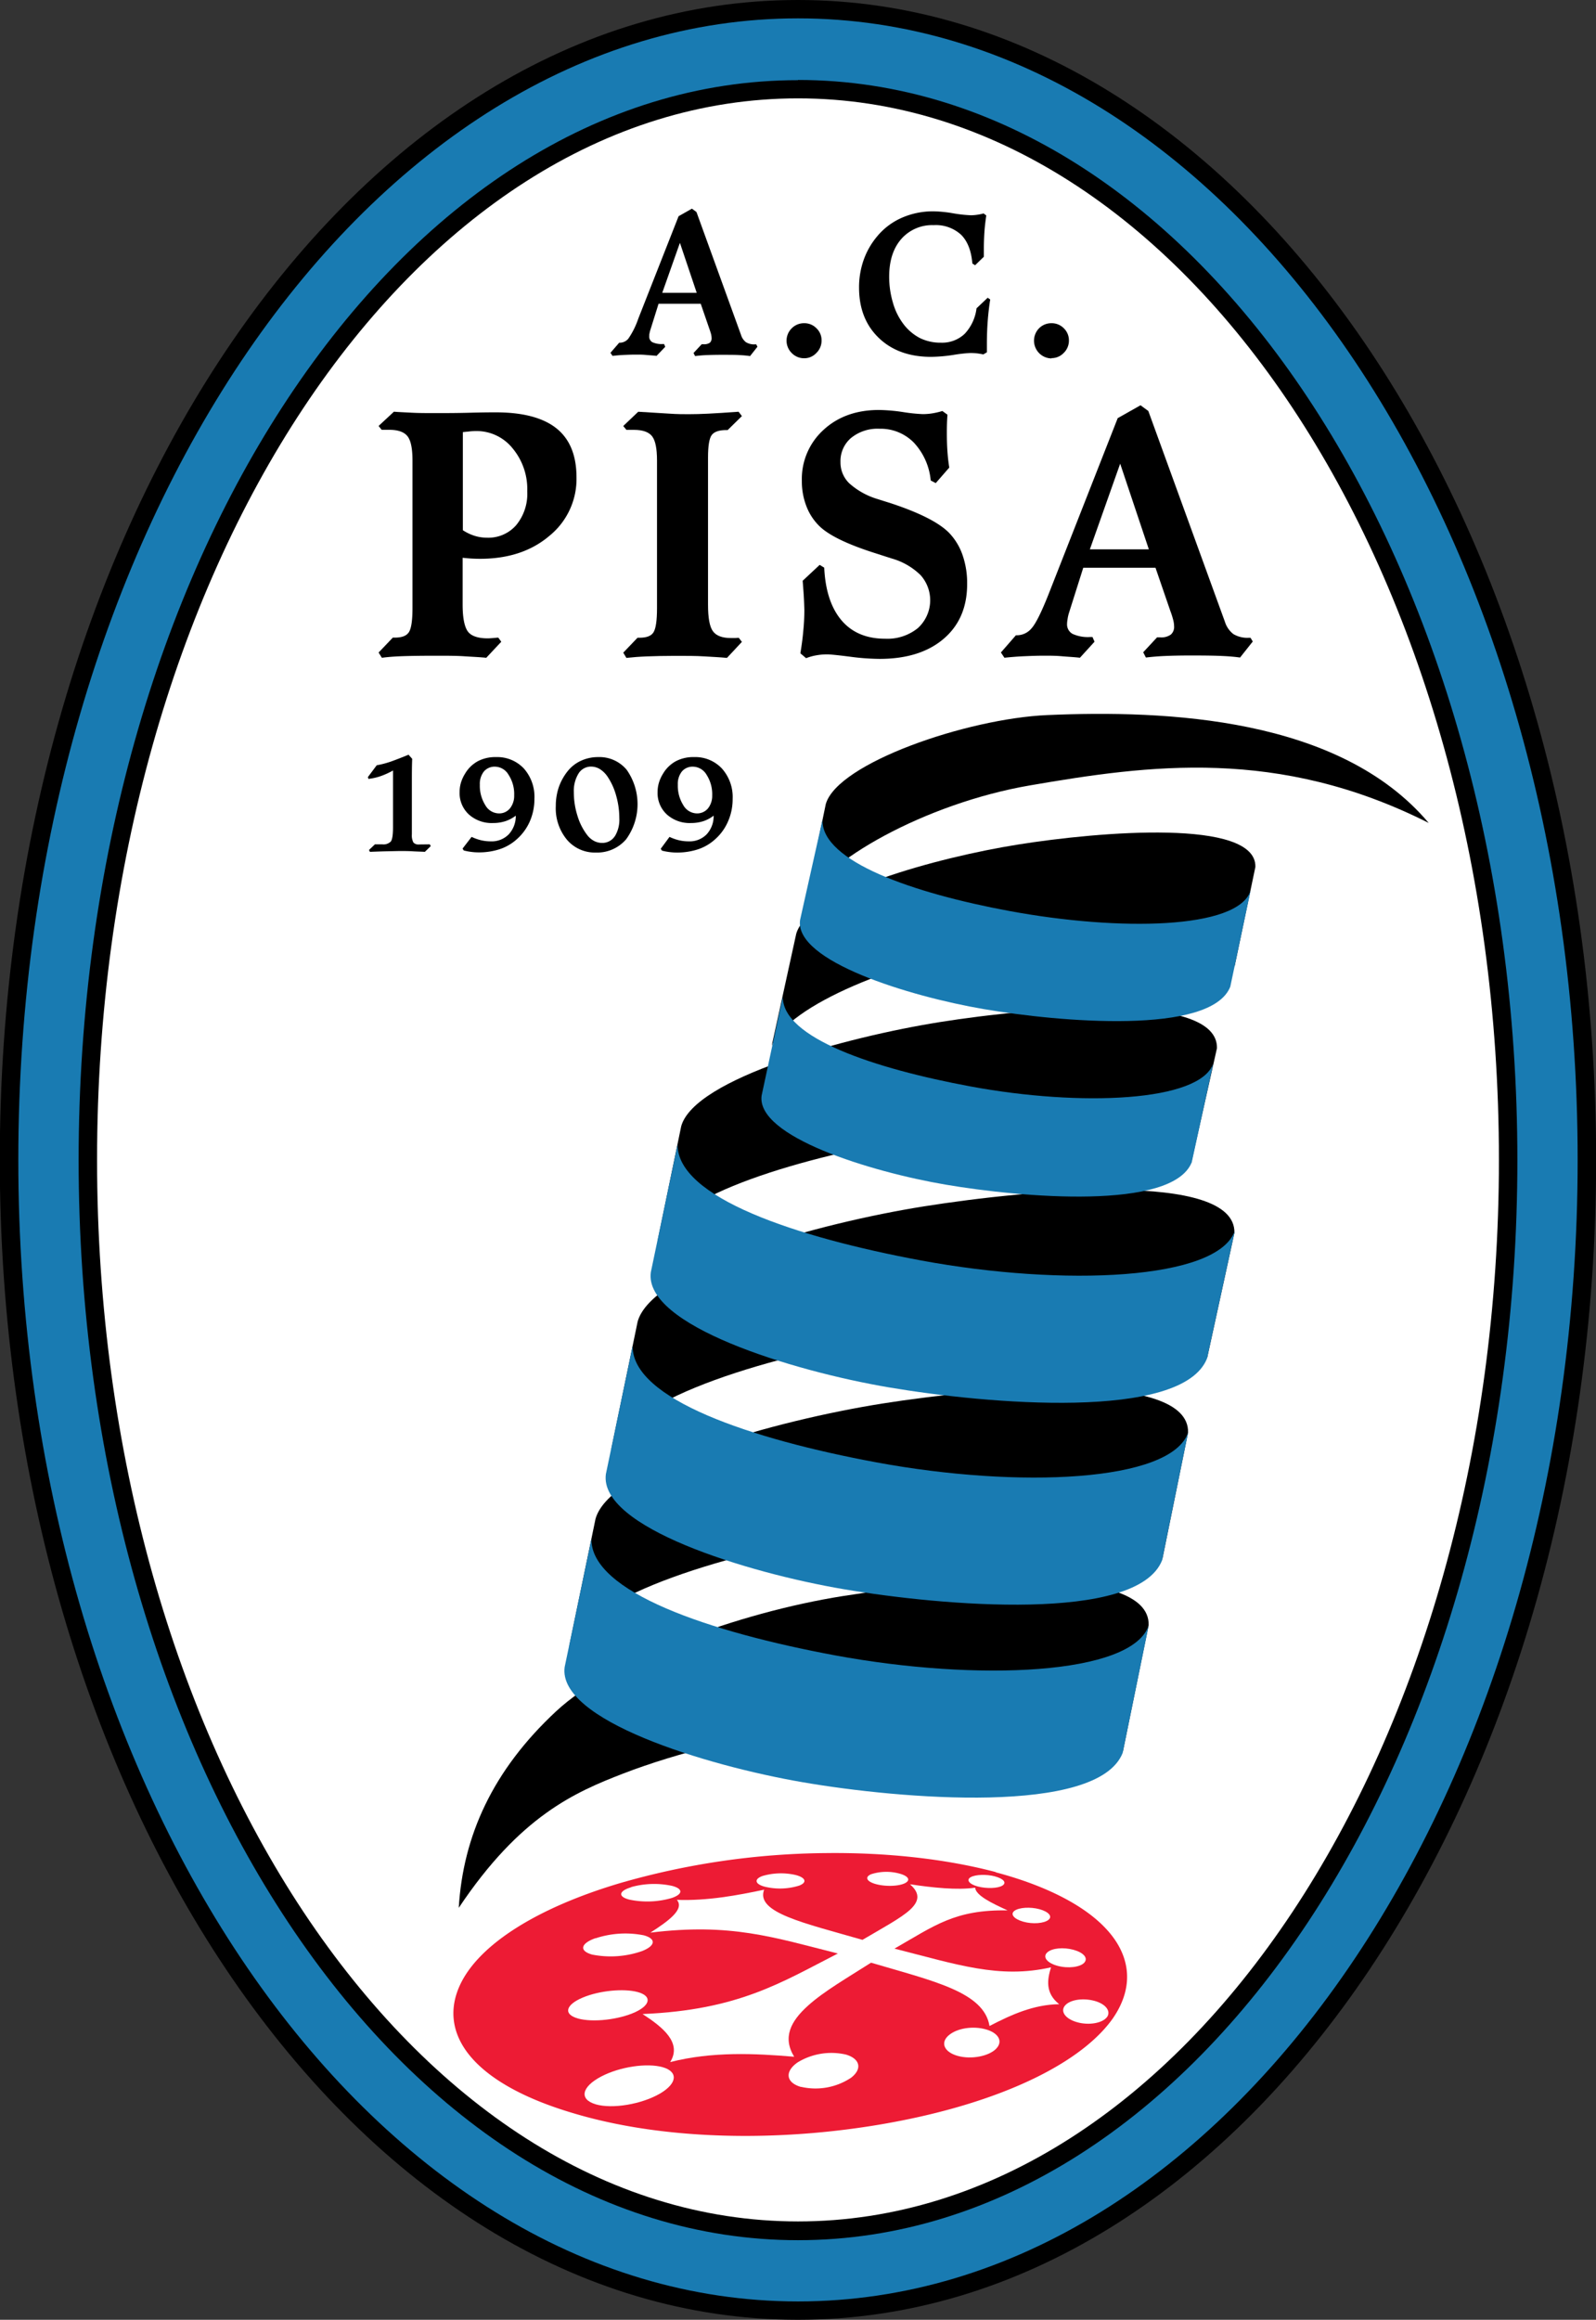 <svg id="Layer_1" data-name="Layer 1" xmlns="http://www.w3.org/2000/svg" viewBox="0 0 389.52 566"><rect x="0" y="0" width="389.52" height="566" fill="#333333" stroke="none"/><defs><style>.cls-1{fill:#197bb2;}.cls-2{fill:#fff;}.cls-3{fill:#ed1b34;}</style></defs><title>ac_pisa_calcio_1909 [Converted]</title><path d="M307.5,113.39c53.93,0,102.71,31.81,138,83.22,35.09,51.17,56.79,121.81,56.79,199.77S480.56,545,445.47,596.17c-35.26,51.41-84,83.22-138,83.22s-102.72-31.81-138-83.22c-35.08-51.17-56.78-121.8-56.78-199.79s21.7-148.6,56.78-199.77c35.26-51.41,84-83.22,138-83.22" transform="translate(-112.74 -113.39)"/><path class="cls-1" d="M441.78,199.13h0c-34.43-50.2-81.91-81.26-134.28-81.26s-99.85,31.06-134.29,81.26c-34.59,50.46-56,120.2-56,197.25s21.4,146.81,56,197.26c34.44,50.21,81.92,81.27,134.29,81.27s99.85-31.06,134.28-81.27c34.6-50.45,56-120.2,56-197.26s-21.4-146.79-56-197.25" transform="translate(-112.74 -113.39)"/><path d="M307.5,132.9c48.65,0,92.64,29.63,124.42,77.54,31.6,47.62,51.15,113.37,51.15,186s-19.55,138.33-51.15,186c-31.78,47.9-75.77,77.53-124.42,77.53s-92.64-29.63-124.42-77.53c-31.6-47.63-51.15-113.39-51.15-186s19.55-138.33,51.15-185.95c31.78-47.91,75.77-77.54,124.42-77.54" transform="translate(-112.74 -113.39)"/><path class="cls-2" d="M428.18,212.9h0c-30.95-46.65-73.63-75.51-120.68-75.51s-89.73,28.86-120.69,75.51c-31.13,46.94-50.38,111.81-50.38,183.49s19.25,136.55,50.38,183.49c31,46.65,73.63,75.51,120.69,75.51s89.73-28.86,120.68-75.51c31.13-46.94,50.39-111.81,50.39-183.49S459.31,259.84,428.18,212.9" transform="translate(-112.74 -113.39)"/><path d="M417.94,269h-.42a6.6,6.6,0,0,1-3.77-.91,6.07,6.07,0,0,1-2.06-3L393,213.67l-1.9-1.4-5.57,3.14-16.86,42.92q-2.62,6.62-4.15,8.34a4.67,4.67,0,0,1-3.67,1.72h-.17l-3.66,4.2.86,1.28c1.64-.17,3.26-.3,4.85-.37s3.23-.13,4.86-.13c1.37,0,2.77,0,4.24.13s3,.2,4.48.37l3.56-3.91-.5-1.15h-.51a9,9,0,0,1-4.37-.77,2.64,2.64,0,0,1-1.32-2.49c0-.37.07-.77.13-1.17a9.32,9.32,0,0,1,.34-1.47l3.48-11h17.63l3.65,10.62a19.29,19.29,0,0,1,.66,2.07,6.44,6.44,0,0,1,.23,1.57,2.48,2.48,0,0,1-.81,2.06,4,4,0,0,1-2.58.67h-.77l-3.38,3.64.66,1.28c1.42-.17,2.91-.3,4.48-.37s3.74-.13,6.48-.13q5.44,0,7.82.13c1.6.07,3,.2,4.2.37l3.1-3.91Zm-39.21-21.57,7.4-20.91,7,20.91Z" transform="translate(-112.74 -113.39)"/><path d="M253.44,229.88c0-5.37-1.63-9.35-4.86-11.95S240.4,214,233.77,214c-.94,0-3,0-6.28.09s-6,.09-8.34.09-4.19,0-5.85-.09-3.12-.14-4.42-.25l-3.74,3.48.75.94c.26,0,.5,0,.75,0h1.12c2.13,0,3.59.52,4.42,1.55s1.23,3,1.23,5.92v36c0,3.06-.29,5-.88,5.91s-1.75,1.32-3.41,1.32h-.51l-3.47,3.64.8,1.28c1.28-.17,2.77-.3,4.5-.37s4.6-.13,8.63-.13c2.68,0,5,0,6.94.13s3.75.2,5.41.37l3.66-3.91-.72-1h-.25c-1.1.11-1.88.17-2.34.17-2.35,0-4-.56-4.82-1.64s-1.3-3.28-1.3-6.56l0-11.46c.73.08,1.46.15,2.18.19s1.41.06,2.06.06q10.34,0,16.91-5.58A17.85,17.85,0,0,0,253.44,229.88Zm-14.72,11.64a9,9,0,0,1-7.18,3.06,10,10,0,0,1-2.95-.45,11.52,11.52,0,0,1-2.89-1.38V218.82l1.47-.15a15.25,15.25,0,0,1,1.66-.11,11.27,11.27,0,0,1,9,4.2,15.52,15.52,0,0,1,3.59,10.51A12,12,0,0,1,238.72,241.52Z" transform="translate(-112.74 -113.39)"/><path d="M286.45,219.52c.61-.79,1.77-1.2,3.54-1.2h.34l3.48-3.41-.81-1.06c-3.1.23-5.58.38-7.41.47s-3.39.13-4.72.13-2.89,0-4.68-.13-4.34-.24-7.68-.47l-3.66,3.48.77.94h.68c.25,0,.63,0,1.15,0,2.14,0,3.62.52,4.43,1.55s1.21,3,1.21,5.94v36c0,3.06-.29,5-.86,5.91s-1.72,1.32-3.39,1.32h-.5l-3.49,3.64.77,1.28c1.52-.17,3.22-.3,5.08-.37s4.13-.13,6.86-.13,5.1,0,7.09.13,3.81.2,5.51.37l3.65-3.91-.77-1-.79.06-1.14,0c-2.11,0-3.56-.55-4.37-1.65s-1.2-3.27-1.2-6.47V225Q285.54,220.73,286.45,219.52Z" transform="translate(-112.74 -113.39)"/><path d="M344.59,243.63q-3.57-3.88-14.54-7.49l-3.18-1A18.08,18.08,0,0,1,320,231.3a7.06,7.06,0,0,1-2.13-5.18,7.39,7.39,0,0,1,2.6-5.89,10.21,10.21,0,0,1,6.92-2.23,11.36,11.36,0,0,1,8.38,3.38,15.61,15.61,0,0,1,4.12,9.24l1.23.64,3.3-3.79c-.2-1.22-.35-2.52-.45-3.95s-.14-2.89-.14-4.46c0-.93,0-2.35.13-4.24l0-.26-1.23-.89a17.57,17.57,0,0,1-2.42.57,14.69,14.69,0,0,1-2.38.19,40.82,40.82,0,0,1-4.79-.5,42.64,42.64,0,0,0-5.87-.51q-8.28,0-13.56,4.87a16.18,16.18,0,0,0-5.27,12.42,16.8,16.8,0,0,0,1.18,6.37,13.41,13.41,0,0,0,3.45,5q3.66,3.25,13.47,6.34l3.82,1.23a16.4,16.4,0,0,1,7.07,4.08,9.18,9.18,0,0,1-.67,12.9,11.78,11.78,0,0,1-8,2.6c-4.51,0-8.06-1.48-10.6-4.44s-4-7.27-4.26-12.9l-1.11-.68-4.15,3.88c.1,1.31.2,2.56.27,3.72s.11,2.29.14,3.37a50.22,50.22,0,0,1-.26,5.13c-.15,1.77-.4,3.6-.71,5.48l1.4,1.19a12.42,12.42,0,0,1,2.45-.69,14.55,14.55,0,0,1,2.69-.24c.79,0,2.61.19,5.46.55a57.9,57.9,0,0,0,7.32.55q9.93,0,15.67-4.92t5.71-13.43a20.7,20.7,0,0,0-1.06-6.81A14.8,14.8,0,0,0,344.59,243.63Z" transform="translate(-112.74 -113.39)"/><path d="M312,199.49a4.14,4.14,0,0,0,1.25-3,4,4,0,0,0-1.24-3,4.08,4.08,0,0,0-3-1.24,4.18,4.18,0,0,0-3.06,1.26,4.24,4.24,0,0,0,0,6,4.19,4.19,0,0,0,3,1.29A4,4,0,0,0,312,199.49Z" transform="translate(-112.74 -113.39)"/><path d="M351.07,188.62a11,11,0,0,1-2.89,6.22A8,8,0,0,1,342.4,197a11.36,11.36,0,0,1-5.17-1.14,12,12,0,0,1-4.08-3.52,15.59,15.59,0,0,1-2.48-5.09,22.2,22.2,0,0,1-.92-6.34q0-5.81,2.95-9.2a10,10,0,0,1,7.91-3.39,9.13,9.13,0,0,1,6.7,2.35c1.58,1.58,2.49,3.92,2.74,7l.67.44,2.14-2.08c0-.21,0-.55,0-1s0-.77,0-1c0-1.36.05-2.72.14-4.07s.26-2.68.45-4l-.65-.49a12.86,12.86,0,0,1-1.57.32,10.41,10.41,0,0,1-1.58.12,32.74,32.74,0,0,1-4.31-.48,30.86,30.86,0,0,0-4.74-.48,18.93,18.93,0,0,0-7.82,1.6,16.31,16.31,0,0,0-6.07,4.64,18.44,18.44,0,0,0-3.22,5.72,20,20,0,0,0-1.09,6.65c0,5.08,1.6,9.18,4.81,12.27s7.48,4.63,12.78,4.63a38.63,38.63,0,0,0,5.42-.47,35.36,35.36,0,0,1,4.12-.47,14.82,14.82,0,0,1,1.68.09c.53.06,1,.15,1.52.25l.87-.51v-2c0-2,.07-3.92.21-5.73s.34-3.52.6-5.15l-.61-.44Z" transform="translate(-112.74 -113.39)"/><path d="M369.36,200.77a4.06,4.06,0,0,0,3-1.28,4.15,4.15,0,0,0,1.26-3,4.07,4.07,0,0,0-1.24-3,4.12,4.12,0,0,0-3-1.24,4.22,4.22,0,0,0-3.07,1.26,4.33,4.33,0,0,0,3.07,7.33Z" transform="translate(-112.74 -113.39)"/><path d="M297,197.41a3.87,3.87,0,0,1-2.19-.52,3.5,3.5,0,0,1-1.21-1.77l-10.88-30-1.11-.82-3.25,1.84-9.84,25a19.85,19.85,0,0,1-2.42,4.87,2.74,2.74,0,0,1-2.13,1h-.11l-2.13,2.46.5.75c1-.11,1.9-.19,2.83-.23s1.88-.08,2.83-.08,1.63,0,2.47.08,1.73.12,2.62.23L275.1,198l-.29-.67h-.29a5.41,5.41,0,0,1-2.57-.45,1.56,1.56,0,0,1-.76-1.46c0-.22,0-.45.07-.68a5.56,5.56,0,0,1,.21-.86l2-6.38h10.29l2.13,6.19c.16.44.29.85.39,1.21a4.48,4.48,0,0,1,.13.92A1.48,1.48,0,0,1,286,197a2.39,2.39,0,0,1-1.5.38H284l-2,2.14.39.75c.83-.11,1.7-.19,2.62-.23s2.18-.08,3.77-.08c2.13,0,3.65,0,4.57.08a22.53,22.53,0,0,1,2.45.23l1.81-2.29-.34-.6Zm-22.63-12.58,4.31-12.19,4.1,12.19Z" transform="translate(-112.74 -113.39)"/><path d="M282.14,298.11a9.16,9.16,0,0,0-4.44,1,8.19,8.19,0,0,0-3.14,3.05,9.09,9.09,0,0,0-1,2.19,8.11,8.11,0,0,0-.33,2.28,7.11,7.11,0,0,0,2.25,5.47,8.35,8.35,0,0,0,5.91,2.1,9.84,9.84,0,0,0,3-.45,8.41,8.41,0,0,0,2.52-1.35,6.52,6.52,0,0,1-1.72,4.57,5.82,5.82,0,0,1-4.39,1.7,10.35,10.35,0,0,1-2.36-.27,11.75,11.75,0,0,1-2.3-.82L274,320.48l.29.45a13.68,13.68,0,0,0,1.83.35,13.12,13.12,0,0,0,1.76.12,16.31,16.31,0,0,0,5.16-.77,11.57,11.57,0,0,0,4.08-2.33,12.36,12.36,0,0,0,3.28-4.44,13.52,13.52,0,0,0,1.15-5.55,10.45,10.45,0,0,0-2.6-7.39A8.9,8.9,0,0,0,282.14,298.11Zm3.38,12.53a3.43,3.43,0,0,1-2.73,1.21,3.89,3.89,0,0,1-3.28-2,8.88,8.88,0,0,1-1.34-5,4.86,4.86,0,0,1,1-3.24,3.43,3.43,0,0,1,2.76-1.16,3.91,3.91,0,0,1,3.27,2,8.73,8.73,0,0,1,1.36,5A4.9,4.9,0,0,1,285.52,310.64Z" transform="translate(-112.74 -113.39)"/><path d="M258.76,298.11a9.93,9.93,0,0,0-4.21.89,8.84,8.84,0,0,0-3.27,2.55,13.29,13.29,0,0,0-2.17,3.93,14.19,14.19,0,0,0-.72,4.56,12,12,0,0,0,2.71,8.22,8.91,8.91,0,0,0,7.08,3.14,9.29,9.29,0,0,0,7.37-3.23,14.58,14.58,0,0,0,.16-16.93A8.62,8.62,0,0,0,258.76,298.11Zm4,19.35a3.61,3.61,0,0,1-3.1,1.59,4.11,4.11,0,0,1-2-.52,5.16,5.16,0,0,1-1.66-1.47,14.56,14.56,0,0,1-2.34-4.68,18.85,18.85,0,0,1-.87-5.67,8.09,8.09,0,0,1,1.15-4.6,3.56,3.56,0,0,1,3.08-1.68,4.13,4.13,0,0,1,2.14.62,6.37,6.37,0,0,1,1.85,1.82,15.66,15.66,0,0,1,2.1,4.62,20.07,20.07,0,0,1,.78,5.53A7.68,7.68,0,0,1,262.78,317.46Z" transform="translate(-112.74 -113.39)"/><path d="M215,319.43a1.65,1.65,0,0,1-1.36-.48,3.63,3.63,0,0,1-.38-2v-9.68c0-1,0-2.24,0-3.67s0-3.13.08-5.07l-.89-1q-2.43,1-4.33,1.68a23.87,23.87,0,0,1-3.44.9L202.52,303l.14.43a13.57,13.57,0,0,0,3-.68,18.33,18.33,0,0,0,3-1.37v13.86c0,1.85-.18,3-.54,3.47a2.53,2.53,0,0,1-2.07.69h-1.81l-1.44,1.37.22.46c1.58-.06,3-.12,4.27-.14s2.34-.06,3.25-.06,1.83,0,2.81.06,2,.08,3.08.14l1.44-1.4-.24-.43Z" transform="translate(-112.74 -113.39)"/><path d="M233.82,298.11a9.2,9.2,0,0,0-4.45,1,8.16,8.16,0,0,0-3.13,3.05,9.09,9.09,0,0,0-1,2.19,8.11,8.11,0,0,0-.33,2.28,7.11,7.11,0,0,0,2.25,5.47,8.35,8.35,0,0,0,5.92,2.1,9.71,9.71,0,0,0,3-.45,8.63,8.63,0,0,0,2.54-1.35,6.53,6.53,0,0,1-1.73,4.57,5.82,5.82,0,0,1-4.39,1.7,10.42,10.42,0,0,1-2.36-.27,11.75,11.75,0,0,1-2.3-.82l-2.21,2.86.29.45a13.85,13.85,0,0,0,1.82.35,13.35,13.35,0,0,0,1.76.12,16.33,16.33,0,0,0,5.17-.77,11.66,11.66,0,0,0,4.08-2.33,12.51,12.51,0,0,0,3.29-4.44,13.67,13.67,0,0,0,1.13-5.55,10.4,10.4,0,0,0-2.59-7.39A8.91,8.91,0,0,0,233.82,298.11Zm3.37,12.53a3.38,3.38,0,0,1-2.73,1.21,3.87,3.87,0,0,1-3.27-2,8.88,8.88,0,0,1-1.34-5,4.86,4.86,0,0,1,1-3.24,3.42,3.42,0,0,1,2.75-1.16,3.9,3.9,0,0,1,3.27,2,8.57,8.57,0,0,1,1.36,5A4.9,4.9,0,0,1,237.19,310.64Z" transform="translate(-112.74 -113.39)"/><path d="M224.7,578.92c1.05-17.59,8.28-33.59,23.77-48,13.83-12.86,44.46-24.05,69.91-28.1s75.07-8.26,74.7,7.07l-6.35,31.17c1-12.11-36.07-13.7-73.44-7.28-17.53,3-35.07,7.16-48.44,12.33-11.8,4.56-25.16,10.33-40.15,32.77" transform="translate(-112.74 -113.39)"/><path d="M251.64,515.13l6.45-31.19c3.68-12.93,44.46-24.05,69.92-28.09s75.07-8.25,74.69,7.06l-6.33,31.17c1-12.1-36.08-13.69-73.44-7.26-33,5.67-66,15.35-71.29,28.31" transform="translate(-112.74 -113.39)"/><path d="M261.92,467l6.45-31.19c3.68-12.93,44.46-24.05,69.92-28.09s76.09-8.83,75.72,6.48l-6.68,30.65c1-12.09-36.76-12.6-74.13-6.17-33,5.68-66,15.35-71.28,28.32" transform="translate(-112.74 -113.39)"/><path d="M273.19,416.34,279,388.15c3.33-11.69,40.2-21.74,63.21-25.4s67.88-7.46,67.54,6.39l-6.3,28.12c.89-10.93-32.06-12.32-65.83-6.52-29.84,5.14-59.68,13.89-64.45,25.6" transform="translate(-112.74 -113.39)"/><path d="M301.07,368.61l6-27.4c2.85-10,34.45-18.63,54.18-21.77s58.17-6.4,57.88,5.47l-5.09,24.35c.75-9.37-27.78-10.8-56.74-5.83-25.57,4.4-52.16,15.13-56.24,25.18" transform="translate(-112.74 -113.39)"/><path d="M309.28,333.7l5-24.12c2.84-10,34.47-20.87,54.06-21.72,29-1.26,71.34.5,93.09,26.32-36.8-18.57-68.45-14.12-97.34-9.16-25.52,4.39-50.72,18.66-54.8,28.68" transform="translate(-112.74 -113.39)"/><path class="cls-1" d="M267.14,441.79l-6.53,31.26c-1.77,12.94,34.32,24.05,58.07,28.09s71.61,8.27,77.68-7.06l6.35-31.17c-4.12,12.11-41.41,13.7-76.07,7.28-30.6-5.68-59.69-15.44-59.5-28.4" transform="translate(-112.74 -113.39)"/><path class="cls-1" d="M278.11,392.59l-6.53,31.21c-1.77,12.93,34.32,24.05,58.08,28.09s71.6,8.26,77.67-7.06l6.79-31.17c-4.12,12.1-41.84,13.69-76.51,7.28-30.6-5.68-59.69-15.39-59.5-28.35" transform="translate(-112.74 -113.39)"/><path class="cls-1" d="M303.79,356.59l-5.17,24.11c-1.37,10,26.54,18.6,44.92,21.73s55.36,6.38,60.06-5.47l5.25-24.1c-3.18,9.36-32.36,10.59-59.16,5.62-23.67-4.38-46-11.87-45.9-21.89" transform="translate(-112.74 -113.39)"/><path class="cls-1" d="M313.45,313.52,308,337.88c-1.38,10,26.54,18.59,44.9,21.73S408.28,366,413,354.14l4.94-23.37c-3.19,9.37-32.05,9.86-58.86,4.89-23.66-4.38-45.75-12.12-45.61-22.14" transform="translate(-112.74 -113.39)"/><path class="cls-1" d="M257.08,488.87l-6.53,31.26c-1.78,12.94,34.32,24,58.08,28.1s72,8.18,78.1-7.13L393.09,510c-4.13,12.1-41.85,13.7-76.52,7.28-30.6-5.68-59.67-15.45-59.49-28.4" transform="translate(-112.74 -113.39)"/><path class="cls-3" d="M355.79,570.16c-12.38-3.27-26.88-4.81-41.44-4.64a186.2,186.2,0,0,0-50.26,7.32c-20,5.94-34.28,14.81-39,24.69-5.64,11.88,2.63,24.11,27.68,31.49,25.23,7.53,57.64,6.92,85,.7,22.9-5.22,39.53-13.93,46.55-23.84,5.59-8.09,4.09-15.84-1.74-22-5.22-5.57-14.48-10.4-26.85-13.68" transform="translate(-112.74 -113.39)"/><path class="cls-2" d="M355.58,571.2c-2.1-.55-4.71-.46-5.9.18s-.46,1.72,1.72,2.29,4.9.47,6-.23.26-1.68-1.85-2.24" transform="translate(-112.74 -113.39)"/><path class="cls-2" d="M332.18,570.5a12.14,12.14,0,0,0-6.84.18c-1.63.71-1.09,1.81,1.25,2.43s5.49.51,7-.24.83-1.79-1.41-2.37" transform="translate(-112.74 -113.39)"/><path class="cls-2" d="M366.43,579.21c-2.22-.6-4.94-.44-6.07.37s-.23,2,2.1,2.67,5.11.42,6.17-.44,0-2-2.2-2.6" transform="translate(-112.74 -113.39)"/><path class="cls-2" d="M276.15,616.58h.05s0,0,0,0,0,0,.07-.06c10.33-2.64,20.84-2.11,30.3-1.31-2.89-4.71-.87-8.66,3.39-12.48,3.89-3.51,9.73-6.87,15.37-10.47,15.24,4.51,27.55,7.13,28.91,15.45,5.28-2.74,10.76-5.24,17-5.32,0,0,0,0,.06,0s0,0,0,0h0s0,0-.05,0c-3.47-2.72-2.91-6.06-2-9-12.65,2.88-23-.71-38.21-4.56,9.79-5.59,14.72-9.55,27.62-9.33-3.95-1.78-7.78-3.67-7.93-5.54,0,0,0,0,0,0h0s0,0,0,0c-4.41.64-10.32,0-15.9-.83,2.61,2.27,2.19,4.21,0,6.23s-6.64,4.41-11.6,7.33c-14.3-4.13-26.12-6.65-24-12.24-6.4,1.36-13.88,2.76-21.29,2.48h0c1.91,2.28-2,5.13-6.47,8,19.58-2.4,29.95,1.11,45.75,5.09-13.76,7.05-24.24,13.79-47.66,14.77,4.95,3.21,9.67,7,6.75,11.71l-.07.05" transform="translate(-112.74 -113.39)"/><path class="cls-2" d="M258.12,626.81c-4.13-1.22-3.42-4.28,1.35-6.78,4.59-2.4,11.2-3.35,15-2.27s3.62,3.93-.64,6.43c-4.45,2.59-11.6,3.83-15.73,2.62" transform="translate(-112.74 -113.39)"/><path class="cls-2" d="M253.83,605.88c-3.68-1-3.09-3.34,1.14-5.11,4.06-1.71,10-2.27,13.42-1.34s3.2,3.11-.6,4.89c-4,1.83-10.3,2.58-14,1.56" transform="translate(-112.74 -113.39)"/><path class="cls-2" d="M308.23,622.58c-3.73-1.07-4-3.79-.81-6a15.86,15.86,0,0,1,11.74-1.91c3.46,1,4.11,3.47,1.31,5.65a15.69,15.69,0,0,1-12.24,2.23" transform="translate(-112.74 -113.39)"/><path class="cls-2" d="M266.75,573.87c-3,.89-3.24,2.29-.42,3a21.24,21.24,0,0,0,10.38-.4c2.76-.95,2.75-2.24.06-2.95a20.84,20.84,0,0,0-10,.3" transform="translate(-112.74 -113.39)"/><path class="cls-2" d="M258.07,586.28c-3.59,1.27-4.07,3.08-.83,4a23.22,23.22,0,0,0,12.25-.87c3.29-1.32,3.4-3,.37-3.83a23.12,23.12,0,0,0-11.79.74" transform="translate(-112.74 -113.39)"/><path class="cls-2" d="M298.86,571.1c-2.14.75-1.92,2,.6,2.64a15.77,15.77,0,0,0,8.34-.29c2-.78,1.57-1.93-.82-2.57a16,16,0,0,0-8.12.22" transform="translate(-112.74 -113.39)"/><path class="cls-2" d="M382.9,605.54c-1.08,1.46-4.36,2.07-7.27,1.25s-4.19-2.67-2.94-4.1,4.4-1.86,7.15-1.12,4.13,2.52,3.06,4" transform="translate(-112.74 -113.39)"/><path class="cls-2" d="M355.84,613.28c-1.8,1.81-6.06,2.65-9.37,1.72s-4.28-3.2-2.21-5,6-2.35,9.09-1.47,4.28,2.93,2.49,4.74" transform="translate(-112.74 -113.39)"/><path class="cls-2" d="M377.37,592.26c-1,1.11-4,1.47-6.56.76s-3.66-2.16-2.49-3.25,4-1.32,6.43-.65,3.63,2,2.62,3.14" transform="translate(-112.74 -113.39)"/></svg>